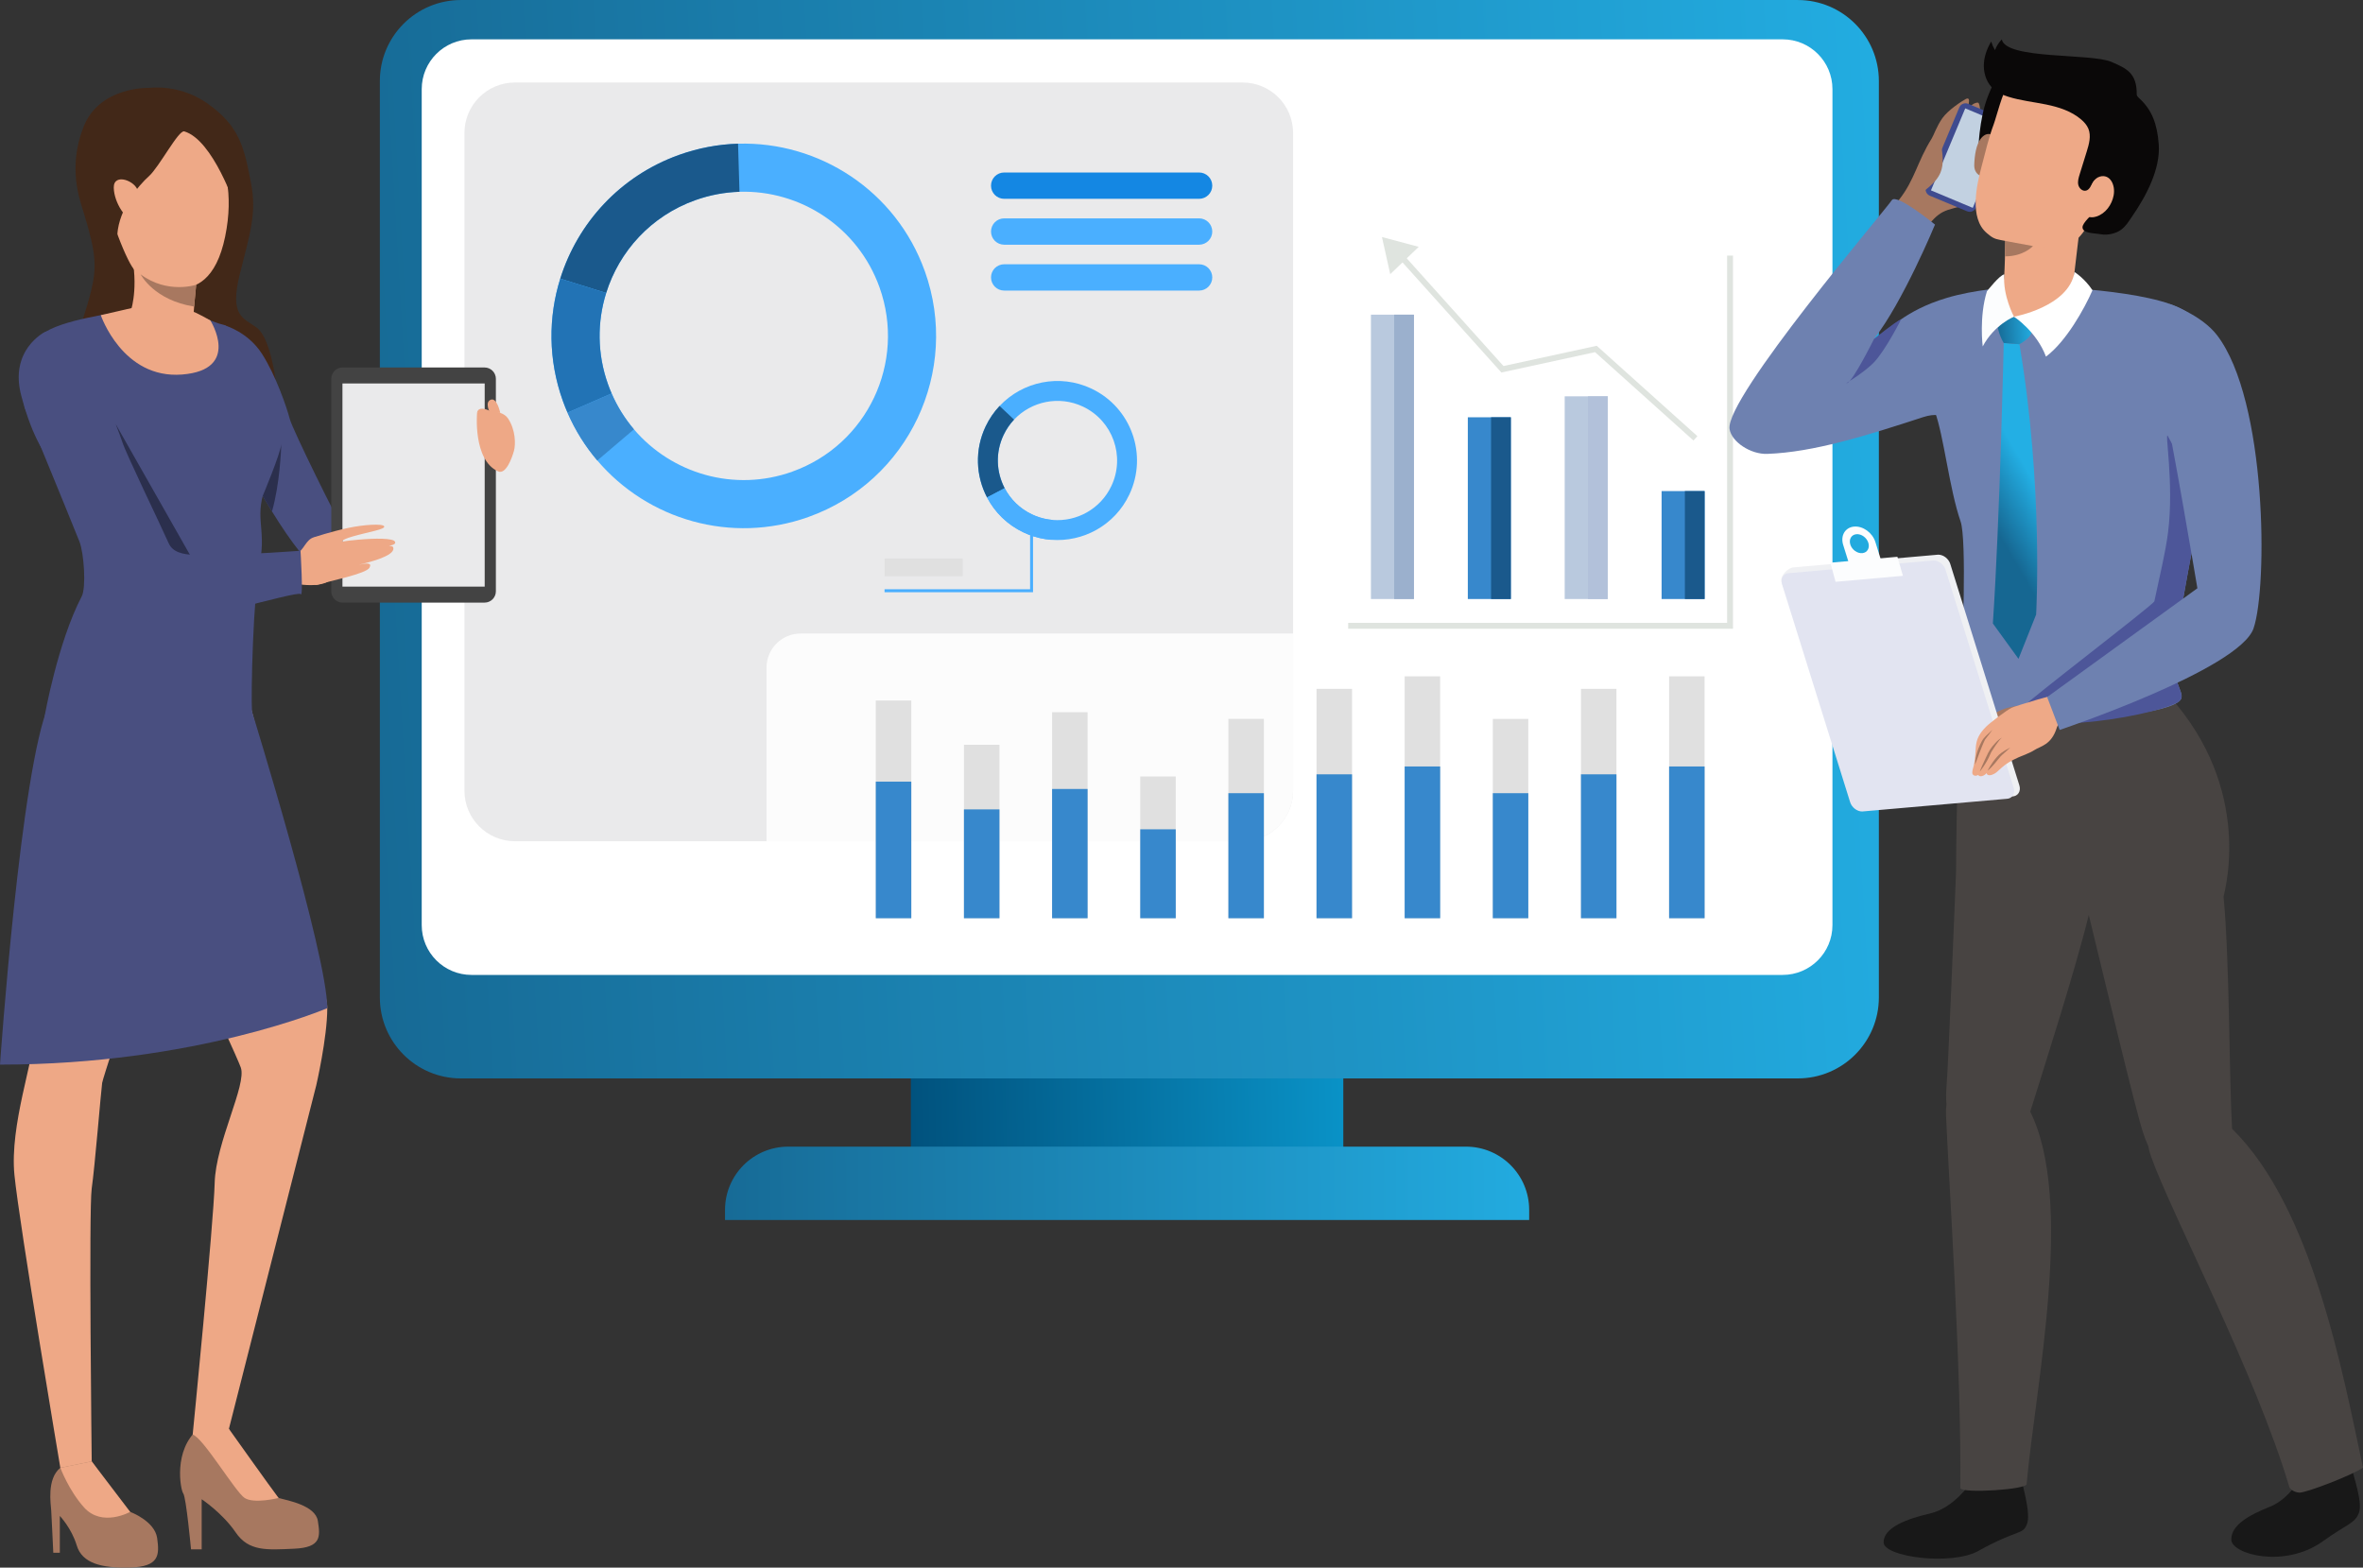 <?xml version="1.0" encoding="UTF-8"?>
<!DOCTYPE svg PUBLIC "-//W3C//DTD SVG 1.1//EN" "http://www.w3.org/Graphics/SVG/1.1/DTD/svg11.dtd">
<!-- Creator: CorelDRAW 2019 (64-Bit) -->
<svg xmlns="http://www.w3.org/2000/svg" xml:space="preserve" width="128.445mm" height="85.215mm" version="1.1" style="shape-rendering:geometricPrecision; text-rendering:geometricPrecision; image-rendering:optimizeQuality; fill-rule:evenodd; clip-rule:evenodd"
viewBox="0 0 1293.45 858.12"
 xmlns:xlink="http://www.w3.org/1999/xlink"
 xmlns:xodm="http://www.corel.com/coreldraw/odm/2003">
 <rect x="0" y="0" width="1293.45" height="858.12" fill="#333333" stroke="none"/>
 <defs>
  <style type="text/css">
   <![CDATA[
    .fil28 {fill:#FCFDFE;fill-rule:nonzero}
    .fil29 {fill:#EFF0F3;fill-rule:nonzero}
    .fil30 {fill:#E2E4F1;fill-rule:nonzero}
    .fil9 {fill:#DFE4DF;fill-rule:nonzero}
    .fil21 {fill:#C2D1E1;fill-rule:nonzero}
    .fil5 {fill:#B9C9DE;fill-rule:nonzero}
    .fil6 {fill:#B2C1DA;fill-rule:nonzero}
    .fil8 {fill:#9BB0CD;fill-rule:nonzero}
    .fil17 {fill:#97A8C9;fill-rule:nonzero}
    .fil22 {fill:#6E81B0;fill-rule:nonzero}
    .fil23 {fill:#4D5699;fill-rule:nonzero}
    .fil20 {fill:#3F4B8F;fill-rule:nonzero}
    .fil24 {fill:#0A0808;fill-rule:nonzero}
    .fil11 {fill:#1487E3;fill-rule:nonzero}
    .fil16 {fill:#181818;fill-rule:nonzero}
    .fil7 {fill:#1A598C;fill-rule:nonzero}
    .fil13 {fill:#2273B5;fill-rule:nonzero}
    .fil35 {fill:#2B2F4D;fill-rule:nonzero}
    .fil4 {fill:#3788CC;fill-rule:nonzero}
    .fil31 {fill:#422818;fill-rule:nonzero}
    .fil34 {fill:#434343;fill-rule:nonzero}
    .fil18 {fill:#484442;fill-rule:nonzero}
    .fil33 {fill:#494F80;fill-rule:nonzero}
    .fil12 {fill:#4AAFFF;fill-rule:nonzero}
    .fil19 {fill:#A77860;fill-rule:nonzero}
    .fil37 {fill:#A87860;fill-rule:nonzero}
    .fil36 {fill:#D1C0BA;fill-rule:nonzero}
    .fil14 {fill:#E0E0E0;fill-rule:nonzero}
    .fil10 {fill:#EAEAEB;fill-rule:nonzero}
    .fil32 {fill:#EEA886;fill-rule:nonzero}
    .fil25 {fill:#EEA987;fill-rule:nonzero}
    .fil15 {fill:#FCFCFC;fill-rule:nonzero}
    .fil2 {fill:white;fill-rule:nonzero}
    .fil27 {fill:url(#id0)}
    .fil0 {fill:url(#id1)}
    .fil1 {fill:url(#id2)}
    .fil26 {fill:url(#id3)}
    .fil3 {fill:url(#id4)}
   ]]>
  </style>
  <linearGradient id="id0" gradientUnits="userSpaceOnUse" x1="1092.44" y1="181.82" x2="1113.19" y2="180.43">
   <stop offset="0" style="stop-opacity:1; stop-color:#166792"/>
   <stop offset="1" style="stop-opacity:1; stop-color:#23AFE4"/>
  </linearGradient>
  <linearGradient id="id1" gradientUnits="userSpaceOnUse" x1="484.4" y1="605.3" x2="749.48" y2="599.43">
   <stop offset="0" style="stop-opacity:1; stop-color:#004E79"/>
   <stop offset="1" style="stop-opacity:1; stop-color:#0A96CB"/>
  </linearGradient>
  <linearGradient id="id2" gradientUnits="userSpaceOnUse" xlink:href="#id0" x1="158.72" y1="331.55" x2="1077.67" y2="277.11">
  </linearGradient>
  <linearGradient id="id3" gradientUnits="userSpaceOnUse" xlink:href="#id0" x1="1089.39" y1="284.86" x2="1116.58" y2="268.92">
  </linearGradient>
  <linearGradient id="id4" gradientUnits="userSpaceOnUse" xlink:href="#id0" x1="370.46" y1="650.22" x2="863.42" y2="646.52">
  </linearGradient>
 </defs>
 <g id="Слой_x0020_1">
  <g id="_1919138372192">
   <polygon class="fil0" points="735.29,633.22 498.59,633.22 498.59,569.54 735.29,569.54 "/>
   <path class="fil1" d="M984.09 590.33l-731.81 0c-24.5,0 -44.36,-19.86 -44.36,-44.36l0 -501.6c0,-24.5 19.86,-44.36 44.36,-44.36l731.81 0c24.5,0 44.36,19.87 44.36,44.36l0 501.6c0,24.5 -19.86,44.36 -44.36,44.36z"/>
   <path class="fil2" d="M975.78 533.68l-717.69 0c-15.05,0 -27.25,-12.2 -27.25,-27.26l0 -457.64c0,-15.05 12.2,-27.25 27.25,-27.25l717.69 0c15.06,0 27.26,12.2 27.26,27.25l0 457.64c0,15.06 -12.21,27.26 -27.26,27.26z"/>
   <path class="fil3" d="M837.03 667.82l-440.17 0 0 -5.54c0,-19.11 15.49,-34.6 34.6,-34.6l370.97 0c19.11,0 34.6,15.49 34.6,34.6l0 5.54z"/>
   <g>
    <g>
     <polygon class="fil4" points="933.06,327.91 909.52,327.91 909.52,268.82 933.06,268.82 "/>
     <polygon class="fil5" points="880.03,327.91 856.48,327.91 856.48,216.95 880.03,216.95 "/>
     <polygon class="fil4" points="826.99,327.91 803.45,327.91 803.45,228.42 826.99,228.42 "/>
     <polygon class="fil5" points="773.95,327.91 750.42,327.91 750.42,172.25 773.95,172.25 "/>
     <polygon class="fil6" points="880.03,327.91 869.22,327.91 869.22,216.95 880.03,216.95 "/>
     <polygon class="fil7" points="933.06,327.91 922.26,327.91 922.26,268.82 933.06,268.82 "/>
     <polygon class="fil8" points="773.95,327.91 763.15,327.91 763.15,172.25 773.95,172.25 "/>
     <polygon class="fil7" points="826.99,327.91 816.18,327.91 816.18,228.42 826.99,228.42 "/>
     <polygon class="fil9" points="737.96,344.17 948.6,344.17 948.6,139.92 945.39,139.92 945.39,340.96 737.96,340.96 "/>
     <polygon class="fil9" points="926.97,241.15 929.11,238.76 874.01,189.28 822.97,200.37 767.71,138.84 765.31,140.99 821.83,203.91 873.09,192.77 "/>
     <polygon class="fil9" points="760.98,150.08 776.57,135.13 756.45,129.75 "/>
    </g>
    <path class="fil10" d="M680.17 460.49l-398.31 0c-15.26,0 -27.63,-12.37 -27.63,-27.63l0 -360.07c0,-15.26 12.37,-27.63 27.63,-27.63l398.31 0c15.26,0 27.63,12.36 27.63,27.63l0 360.07c0,15.26 -12.37,27.63 -27.63,27.63z"/>
    <path class="fil11" d="M549.66 108.83l106.71 0c3.98,0 7.2,-3.22 7.2,-7.2 0,-3.97 -3.22,-7.2 -7.2,-7.2l-106.71 0c-3.98,0 -7.2,3.22 -7.2,7.2 0,3.98 3.22,7.2 7.2,7.2z"/>
    <path class="fil12" d="M549.66 133.95l106.71 0c3.98,0 7.2,-3.22 7.2,-7.2 0,-3.98 -3.22,-7.21 -7.2,-7.21l-106.71 0c-3.98,0 -7.2,3.22 -7.2,7.21 0,3.98 3.22,7.2 7.2,7.2z"/>
    <path class="fil12" d="M549.66 159.06l106.71 0c3.98,0 7.2,-3.22 7.2,-7.2 0,-3.98 -3.22,-7.2 -7.2,-7.2l-106.71 0c-3.98,0 -7.2,3.22 -7.2,7.2 0,3.97 3.22,7.2 7.2,7.2z"/>
    <path class="fil12" d="M433.7 258.17c-31.78,11.37 -66.04,1.11 -86.69,-23.16 -4.92,-5.79 -9.07,-12.37 -12.22,-19.65 -0.69,-1.6 -1.35,-3.24 -1.94,-4.92 -6.01,-16.79 -5.98,-34.28 -1.03,-50.08 7.14,-22.81 24.52,-42.11 48.75,-50.78 8,-2.86 16.15,-4.35 24.21,-4.6 33.27,-1 64.83,19.29 76.65,52.32 14.67,41.03 -6.69,86.18 -47.72,100.85zm72.52 -109.73c-15.76,-44.05 -57.86,-71.11 -102.23,-69.78 -10.75,0.33 -21.62,2.31 -32.3,6.13 -32.31,11.57 -55.49,37.31 -65.02,67.73 -6.6,21.08 -6.64,44.4 1.37,66.8 0.8,2.23 1.67,4.42 2.6,6.56 4.21,9.71 9.74,18.48 16.31,26.19 27.54,32.38 73.24,46.05 115.63,30.9 54.72,-19.57 83.22,-79.8 63.65,-134.53z"/>
    <path class="fil7" d="M331.81 160.37l-25.14 -7.85c9.53,-30.41 32.7,-56.16 65.02,-67.73 10.68,-3.82 21.55,-5.8 32.3,-6.13l0.78 26.33c-8.06,0.25 -16.21,1.74 -24.21,4.6 -24.24,8.66 -41.61,27.96 -48.75,50.78z"/>
    <path class="fil13" d="M334.79 215.37l-24.15 10.52c-0.93,-2.14 -1.8,-4.33 -2.6,-6.56 -8.01,-22.4 -7.97,-45.73 -1.37,-66.8l25.14 7.85c-4.95,15.8 -4.98,33.29 1.03,50.08 0.6,1.68 1.25,3.31 1.94,4.92z"/>
    <path class="fil4" d="M326.94 252.08c-6.56,-7.71 -12.09,-16.48 -16.31,-26.19l24.15 -10.52c3.15,7.28 7.3,13.86 12.22,19.65l-20.06 17.06z"/>
    <path class="fil12" d="M608.34 266.04c-5.98,12.63 -18.99,19.65 -32.14,18.58 -3.12,-0.26 -6.26,-0.96 -9.32,-2.17 -0.67,-0.27 -1.34,-0.56 -2,-0.87 -6.67,-3.15 -11.78,-8.28 -14.95,-14.34 -4.59,-8.76 -5.15,-19.49 -0.59,-29.11 1.5,-3.17 3.45,-6 5.73,-8.42 9.44,-10.02 24.6,-13.33 37.73,-7.12 16.29,7.71 23.25,27.17 15.54,43.46zm-10.88 -53.3c-17.5,-8.28 -37.73,-3.88 -50.32,9.5 -3.04,3.23 -5.64,7 -7.65,11.23 -6.07,12.84 -5.32,27.15 0.79,38.83 4.23,8.1 11.04,14.93 19.95,19.14 0.88,0.42 1.77,0.8 2.67,1.16 4.07,1.61 8.26,2.56 12.43,2.88 17.53,1.42 34.89,-7.94 42.85,-24.78 10.28,-21.73 1,-47.68 -20.73,-57.96z"/>
    <path class="fil7" d="M549.93 267.23l-9.65 5.06c-6.12,-11.68 -6.86,-25.99 -0.79,-38.83 2.01,-4.23 4.61,-8 7.65,-11.23l7.93 7.46c-2.28,2.43 -4.23,5.25 -5.73,8.42 -4.56,9.62 -4,20.35 0.59,29.11z"/>
    <path class="fil12" d="M566.89 282.45l-3.99 10.14c-0.9,-0.36 -1.79,-0.74 -2.67,-1.16 -8.9,-4.21 -15.71,-11.04 -19.95,-19.14l9.65 -5.06c3.17,6.07 8.28,11.19 14.95,14.34 0.66,0.32 1.33,0.6 2,0.87z"/>
    <path class="fil12" d="M575.33 295.48c-4.17,-0.33 -8.37,-1.28 -12.43,-2.88l3.99 -10.14c3.05,1.21 6.2,1.91 9.32,2.17l-0.87 10.85z"/>
    <polygon class="fil12" points="565.46,324.18 484.18,324.18 484.18,322.56 563.85,322.56 563.85,288.12 565.46,288.12 "/>
    <polygon class="fil14" points="484.18,315.43 526.97,315.43 526.97,305.74 484.18,305.74 "/>
    <path class="fil15" d="M680.17 460.49l-260.59 0 0 -95.04c0,-10.3 8.36,-18.66 18.66,-18.66l269.56 0 0 86.07c0,15.26 -12.37,27.63 -27.63,27.63z"/>
    <g>
     <polygon class="fil14" points="479.39,502.64 498.82,502.64 498.82,383.48 479.39,383.48 "/>
     <polygon class="fil14" points="527.64,502.64 547.08,502.64 547.08,407.69 527.64,407.69 "/>
     <polygon class="fil14" points="575.89,502.64 595.32,502.64 595.32,389.87 575.89,389.87 "/>
     <polygon class="fil14" points="624.14,502.64 643.57,502.64 643.57,425.05 624.14,425.05 "/>
     <polygon class="fil14" points="672.39,502.64 691.82,502.64 691.82,393.53 672.39,393.53 "/>
     <polygon class="fil14" points="817.13,502.64 836.56,502.64 836.56,393.53 817.13,393.53 "/>
     <polygon class="fil14" points="720.63,502.64 740.07,502.64 740.07,377.08 720.63,377.08 "/>
     <polygon class="fil14" points="865.38,502.64 884.81,502.64 884.81,377.08 865.38,377.08 "/>
     <polygon class="fil14" points="768.88,502.64 788.31,502.64 788.31,370.23 768.88,370.23 "/>
     <polygon class="fil14" points="913.63,502.64 933.06,502.64 933.06,370.23 913.63,370.23 "/>
     <polygon class="fil4" points="479.39,502.64 498.82,502.64 498.82,427.88 479.39,427.88 "/>
     <polygon class="fil4" points="527.64,502.64 547.08,502.64 547.08,443.07 527.64,443.07 "/>
     <polygon class="fil4" points="575.89,502.64 595.32,502.64 595.32,431.89 575.89,431.89 "/>
     <polygon class="fil4" points="624.14,502.64 643.57,502.64 643.57,453.97 624.14,453.97 "/>
     <polygon class="fil4" points="672.39,502.64 691.82,502.64 691.82,434.19 672.39,434.19 "/>
     <polygon class="fil4" points="817.13,502.64 836.56,502.64 836.56,434.19 817.13,434.19 "/>
     <polygon class="fil4" points="720.63,502.64 740.07,502.64 740.07,423.87 720.63,423.87 "/>
     <polygon class="fil4" points="865.38,502.64 884.81,502.64 884.81,423.87 865.38,423.87 "/>
     <polygon class="fil4" points="768.88,502.64 788.31,502.64 788.31,419.57 768.88,419.57 "/>
     <polygon class="fil4" points="913.63,502.64 933.06,502.64 933.06,419.57 913.63,419.57 "/>
    </g>
   </g>
  </g>
  <g id="_1919138397024">
   <path class="fil16" d="M1260.36 807.14c0,0 -6.54,13.12 -17.7,17.58 -11.94,4.77 -21.5,10.26 -21.29,18.16 0.22,7.91 29.17,15.91 50.23,0.74 13.31,-9.58 17.53,-9.62 19.66,-15.66 2.14,-6.02 -3.71,-21.7 -3.63,-23.6 0.1,-2.34 -27.27,2.78 -27.27,2.78z"/>
   <path class="fil16" d="M1078.64 811.8c0,0 -9.16,13.7 -22.01,16.65 -12.85,2.96 -25.5,7.67 -25.59,15.78 -0.1,8.1 37.15,12.95 51.85,4.77 21.94,-12.21 24.17,-8.52 26.6,-14.62 2.42,-6.1 -2.93,-22.41 -2.76,-24.34 0.19,-2.39 -28.09,1.75 -28.09,1.75z"/>
   <path class="fil17" d="M1032.05 430.41l-6 -48.26c0,-0.92 0.12,-1.83 0.35,-2.68l13.87 -1.37c-4.69,0.94 -8.23,5.09 -8.23,10.05l0 42.26z"/>
   <path class="fil18" d="M1217.11 490.83c3.69,-14.61 14.11,-74.17 -44.73,-124.4 0,0 -36.23,14.43 -65.24,16.17 -22.84,1.37 -34.44,-0.73 -34.44,-0.73 0,0 -1.92,62.1 -2.01,95.67 -1.59,38.26 -4.09,102.46 -5.22,117.45 -0.26,3.5 -0.26,6.66 -0.03,9.52 -0.23,1.85 -0.32,3.86 -0.23,6.05 1.4,33.49 8.55,139.38 7.81,204.15 1.46,2.9 36.91,0.68 36.31,-2.42 4.63,-52.16 26.42,-154.64 1.98,-203.77 8.1,-25.97 24.52,-77.03 32.04,-107.67 9.43,38.67 25.05,104.58 29.65,118.97 0.89,2.77 1.86,5.26 2.9,7.5 0.32,1.8 0.82,3.72 1.54,5.76 11.22,31.59 57.41,119.12 75.79,181.23 0,0 1.69,2.55 5.39,2.76 3.49,0.19 28.54,-9.36 34.83,-13.67 -10.96,-51.28 -27.53,-142.27 -71.66,-185.49 -1.65,-27.85 -1.32,-92.49 -4.67,-127.08z"/>
   <path class="fil19" d="M1036.06 113.2c1.23,-1.3 2.46,-2.6 3.56,-4.01 8.56,-10.95 9.81,-20.66 17.75,-33.38 1.14,-1.83 2.73,-6.68 5.77,-11.04 3.16,-4.55 10.87,-9.51 12.87,-10.56 3.72,-1.94 0.53,6.23 0.53,6.23 0,0 3.15,-4.56 6.19,-4.24 1.19,0.13 1.4,7.1 1.41,8.29 0.15,9.57 -2.1,19.17 -6.51,27.67 -1.02,1.99 -2.2,4.04 -2.21,6.28 2.82,-0.06 5.19,-2.01 7.48,-3.68 2.28,-1.67 5.14,-3.19 7.81,-2.28 -0.37,1.14 -0.94,2.2 -1.51,3.26 -3.38,6.36 -7.18,13.12 -13.68,16.2 -3.89,1.85 -8.38,2.17 -12.17,4.19 -6.85,3.64 -10.18,12.08 -17.14,15.52l-10.15 -18.47z"/>
   <path class="fil20" d="M1076.74 115.66l-20.42 -8.54c-1.9,-0.8 -2.8,-2.98 -2.01,-4.89l18.15 -43.39c0.79,-1.9 2.98,-2.8 4.89,-2.01l20.42 8.54c1.9,0.8 2.8,2.99 2.01,4.89l-18.15 43.39c-0.8,1.9 -2.99,2.81 -4.89,2.01z"/>
   <polygon class="fil21" points="1079.85,113.79 1056.96,104.21 1075.73,59.32 1098.62,68.9 "/>
   <path class="fil22" d="M1098.62 157.51c0,0 -17.48,0.9 -33.08,5.58 -23.54,7.07 -31.63,17.98 -39.77,22.47 15.79,-20.07 33.41,-62.62 33.41,-62.62 0,0 -21.24,-17.45 -23.68,-13.32 -2.45,4.13 -91.57,108.42 -88.77,125.31 1.15,6.96 11.47,13.84 20.59,13.53 25.27,-0.87 54.62,-10.06 85.39,-20.13 13.52,-4.42 17.69,5.11 17.69,5.11l28.22 -75.94z"/>
   <path class="fil23" d="M1025.78 185.57c0,0 -11.23,22.63 -14.6,24.1 -3.37,1.48 8.18,-4.71 14.51,-11.24 6.32,-6.53 14.97,-23.67 14.97,-23.67 -3.31,1.36 -14.88,10.8 -14.88,10.8z"/>
   <path class="fil19" d="M1061 75.95c1.09,0.78 1.38,2.24 1.59,3.56 0.78,5.01 1.52,10.32 -0.43,15 -1.27,3.03 -3.56,5.52 -6.04,7.68 -2.8,2.45 -5.89,4.56 -9.18,6.28l14.07 -32.53z"/>
   <path class="fil24" d="M1099.17 38.31c-5.95,1.72 -9.1,9.4 -11.13,14.66 -2.43,6.34 -3.66,13.08 -4.45,19.79 -0.56,4.67 -0.89,9.6 0.97,13.92 0.95,2.21 2.42,4.14 3.88,6.05 0.83,1.09 1.68,2.19 2.8,2.96 1.13,0.76 2.6,1.15 3.87,0.66 1.86,-0.72 2.6,-2.89 3.13,-4.81 3.44,-12.49 7.18,-25.13 14.24,-36.01l-13.32 -17.22z"/>
   <path class="fil19" d="M1092.57 77.88c-0.12,-3.98 -4.31,-6.57 -7.94,-2.46 -3,3.41 -3.8,9.88 -3.97,14.67 -0.2,5.73 4.23,6.85 7.89,7.66l4.02 -19.87z"/>
   <path class="fil22" d="M1052.8 178.05c7.35,-8.43 30.66,-22.32 61.84,-21.33 21.47,0.68 79.96,4.22 86.49,18.59 3.34,7.34 6.93,82.55 2.04,108.49 -3.68,19.49 -13.09,67.8 -13.09,79.46 0,11.66 6.26,16.66 3.34,20.04 -6.55,7.58 -51.3,10.76 -72.31,10.76 -18.7,0 -50.52,-4.98 -52.14,-10.97 -2.4,-8.89 3.65,-8.56 4.47,-17.88 0.82,-9.33 3.18,-69.84 -0.25,-79.74 -6.19,-17.88 -9.2,-47.04 -14.12,-60.26 -3.74,-10.04 -13.62,-38.71 -6.27,-47.14z"/>
   <path class="fil23" d="M1186.73 238.89c2.23,4.64 17.37,28.98 17.37,28.98l0.61 2.91c-0.37,5.04 -0.87,9.48 -1.53,13.01 -3.68,19.49 -13.09,67.8 -13.09,79.46 0,11.66 6,16.44 3.34,20.04 -5.16,6.99 -89.54,22.72 -85.4,3.19 0.38,-1.76 70.82,-55.51 71.21,-57.32 3.24,-15.43 6.08,-26.54 7.5,-37.79 3.43,-27.07 -2.23,-57.12 0,-52.48z"/>
   <path class="fil25" d="M1097.65 129.81c0,0 -0.2,24.46 -1.19,25.45 -0.98,0.99 -5.82,3.27 -5.82,3.27 0,0 3.45,21.27 8.77,19.69 5.33,-1.58 40.51,-19.34 40.51,-19.34 0,0 -4.99,-2.04 -4.99,-4 0,-1.97 4.74,-40.45 4.74,-40.45l-42.03 15.39z"/>
   <path class="fil25" d="M1122.09 40.95c-5.13,1.4 -18.64,-1.4 -22.37,4.19 -3.73,5.59 -6.99,19.11 -8.39,22.84 -2.79,7.42 -4.6,15.35 -6.62,23.01 -2.64,9.97 -6.98,28.24 2.78,36.57 2.8,2.39 4.05,3.19 7.52,3.82 4.61,0.83 9.21,1.78 13.83,2.61 7.15,1.28 15.08,2.79 22.2,0.47 9.5,-3.08 14.71,-16.14 17.15,-25.01l13.98 -50.8 -40.08 -17.71z"/>
   <path class="fil26" d="M1096.79 187.76c0,0 -2.05,95.46 -5.94,153.53l14.03 19.36 9.65 -24.25c0,0 4.07,-70.04 -9.13,-147.98l-8.61 -0.66z"/>
   <path class="fil27" d="M1093.55 179.38l0.33 1.31c0.62,2.48 1.6,4.86 2.9,7.07l8.61 0.66c0,0 5.86,-3.07 6.64,-6.36 0.78,-3.3 -9.62,-8.7 -9.62,-8.7l-1.26 0.49c-2.91,1.15 -5.49,2.99 -7.5,5.39l-0.11 0.13z"/>
   <path class="fil2" d="M1135.55 148.91c0,0 5.51,3.42 9.83,9.97 -4.43,10.13 -14.45,28.13 -25.47,36.33 -5.15,-13.82 -17.48,-21.85 -17.48,-21.85 0,0 30.04,-5.35 33.13,-24.45z"/>
   <path class="fil28" d="M1102.42 173.36c0,0 -10.75,4.26 -17.13,16.28 0,0 -2.06,-16.26 2.32,-30.22 0,0 7.06,-9.03 9.5,-9.21 -1.01,11.5 5.3,23.15 5.3,23.15z"/>
   <path class="fil19" d="M1103.77 386.48c-10.67,1.61 -14.61,5.57 -20.62,11.52 -0.49,0.49 -1.01,1.09 -0.91,1.78 0.15,0.85 1.14,1.22 2,1.37 4.96,0.79 5.76,-2.38 10.39,-4.31 3.13,-1.31 6.23,-2.66 9.35,-4.02l-0.2 -6.33z"/>
   <path class="fil29" d="M1067.54 308.73l37.81 121.18c1.02,3.26 -0.83,6.06 -4,6.08l-78.9 6.92c-2.83,0.02 -5.7,-2.2 -6.61,-5.09l-40.65 -119.34c-1.02,-3.25 3.67,-7.9 6.84,-7.92l78.9 -6.93c2.83,-0.02 5.71,2.2 6.61,5.1z"/>
   <path class="fil30" d="M1064.95 311.89l37.28 119.32c1.02,3.25 -0.83,6.06 -4,6.08l-78.9 6.92c-2.83,0.02 -5.7,-2.2 -6.61,-5.1l-37.28 -119.31c-1.02,-3.25 0.83,-6.06 4,-6.08l78.9 -6.92c2.83,-0.02 5.7,2.2 6.61,5.1z"/>
   <polygon class="fil28" points="1001.93,308.01 1004.73,318.48 1041.63,315.21 1038.59,304.8 "/>
   <path class="fil28" d="M1012.82 298.06c-0.89,-2.86 0.6,-5.39 3.32,-5.63 2.72,-0.26 5.66,1.86 6.55,4.72 0.9,2.86 -0.59,5.39 -3.32,5.64 -2.72,0.25 -5.66,-1.86 -6.56,-4.72zm-3.9 0.24c0.76,2.44 3.69,11.84 3.69,11.84l17.61 -1.63 -3.69 -11.83c-1.6,-5.1 -6.82,-8.87 -11.69,-8.42 -4.87,0.45 -7.52,4.95 -5.92,10.05z"/>
   <path class="fil25" d="M1133.83 378.02c-8.27,1.72 -30.33,8.3 -32.65,9.4 -2.77,1.3 -11.9,8.22 -14.06,10.39 -8.3,8.33 -4.05,12.21 -7.32,23.5 -0.17,0.58 -0.21,1.18 -0.21,1.78 -0.01,1.19 1.59,2.2 3.19,1.1 0.87,1.46 3.43,0.56 4.67,-1.03 -0.03,1.13 1.55,1.84 4.1,0.43 1.36,-0.76 1.12,-0.69 4.29,-3.52 2.27,-2.02 4.9,-3.63 8.98,-5.47 2.74,-1.24 6.24,-2.35 8.75,-4 3.36,-2.21 9.33,-2.72 12.28,-12.3 0.65,-2.12 2.73,-3.42 4.6,-4.6 4.5,-2.82 8.99,-5.64 13.49,-8.46l-10.12 -7.25z"/>
   <path class="fil22" d="M1184.69 222.78c3.52,12.52 18.11,99.24 18.11,99.24l-82.24 59.56 6.85 17.99c0,0 98.39,-33.03 106.14,-55.62 7.75,-22.58 7.4,-124.59 -19.93,-160.38 -8.7,-11.39 -26.13,-17.14 -26.13,-17.14l-2.8 56.36z"/>
   <path class="fil19" d="M1100.35 409.24c0,0 -0.82,0.76 -2.06,1.89 -1.28,1.13 -2.94,2.43 -4.26,4.19 -1.37,1.69 -2.75,3.44 -3.95,4.63 -1.17,1.22 -2.1,1.89 -2.1,1.89 0,0 2.01,-4.01 5.01,-7.41 1.44,-1.77 3.51,-3 4.88,-3.86 1.49,-0.8 2.47,-1.33 2.47,-1.33z"/>
   <path class="fil19" d="M1095.82 403.79c0,0 -1.12,0.87 -2.29,2.61 -0.64,0.82 -1.34,1.82 -2.04,2.92 -0.36,0.54 -0.72,1.1 -1.09,1.67 -0.38,0.62 -0.67,1.06 -0.92,1.75 -2.18,5.29 -5.82,9.68 -5.82,9.68 0,0 0.47,-1.35 1.33,-3.27 0.84,-1.94 2.07,-4.44 3.24,-6.96 1.34,-2.71 3.27,-4.72 4.75,-6.28 1.54,-1.51 2.85,-2.12 2.85,-2.12z"/>
   <path class="fil19" d="M1090.62 399.39c0,0 -0.71,1.19 -1.99,2.79 -0.61,0.82 -1.43,1.71 -2.1,2.73 -0.54,0.98 -1.05,2.35 -1.57,3.55 -1.02,2.49 -1.95,5.01 -2.67,6.92 -0.7,1.91 -1.22,3.19 -1.22,3.19 0,0 -0.02,-1.39 0.36,-3.43 0.34,-2.04 1.12,-4.72 2.29,-7.22 0.62,-1.27 1.13,-2.43 1.99,-3.6 0.87,-1.02 1.71,-1.85 2.48,-2.54 1.53,-1.36 2.43,-2.38 2.43,-2.38z"/>
   <path class="fil24" d="M1153.43 100.65c-3.23,-1.89 -5.69,-3.87 -7.8,-0.79 -1.11,1.64 -1.78,3.9 -3.68,4.46 -1.9,0.56 -3.85,-1.14 -4.32,-3.05 -0.47,-1.92 0.13,-3.92 0.71,-5.79 1.29,-4.17 2.59,-8.33 3.88,-12.5 1.27,-4.08 2.53,-8.56 0.91,-12.52 -0.82,-2 -2.31,-3.65 -3.94,-5.05 -5.34,-4.58 -12.3,-6.8 -19.19,-8.21 -6.89,-1.41 -13.94,-2.12 -20.65,-4.23 -2.82,-0.89 -5.61,-2.05 -7.87,-3.96 -3.64,-3.09 -5.52,-7.95 -5.58,-12.72 -0.05,-4.77 1.59,-9.46 4.03,-13.56 0.51,1.64 1.2,3.23 2.07,4.71 0.83,-2.19 2.12,-4.22 3.75,-5.9 2.01,11.19 49.13,7.46 60.14,12.39 7.63,3.42 13.94,5.66 13.71,18.02 0.22,0.8 0.88,1.4 1.5,1.97 6.76,6.21 9.68,13.76 10.54,24.98 1.04,13.72 -6.96,28.59 -14.79,39.91 -1.97,2.84 -3.07,4.86 -5.82,6.96 -2.75,2.09 -7.55,3.12 -10.95,2.48 -3.4,-0.65 -10.09,-0.36 -10.16,-3.82 -0.05,-2.48 5.24,-6.89 6.71,-8.88l6.79 -14.87z"/>
   <path class="fil25" d="M1141.09 113.62c0,0 -0.56,2.3 0.88,4.11 1.26,1.59 3.82,1.36 5.58,0.79 5.01,-1.62 8.46,-6.49 9.4,-11.53 1.12,-5.94 -2.07,-11.87 -7.51,-10.33 -3.18,0.9 -5.16,4.51 -5.12,7.81l-3.22 9.15z"/>
   <path class="fil19" d="M1097.68 131.91l15.12 2.78c0,0 -5.04,5.65 -15.31,5.65l0.2 -8.43z"/>
  </g>
  <g id="_1919138374304">
   <path class="fil31" d="M81.68 48.09c0,0 -27.28,-0.92 -35.98,21.43 -8.71,22.35 -2.13,39.5 0.35,47.65 6.48,21.26 7.01,28.98 3.88,41.81 -2.79,11.38 -5.34,17.26 -8.56,27.88 -3.21,10.64 2.15,9.46 2.62,10.24 0.47,0.77 106.8,10.59 106.8,10.59 0,0 -2.85,-23.03 -10.33,-28.38 -7.49,-5.34 -14.88,-6.43 -9.19,-29.23 5.7,-22.8 9.31,-33.37 6.12,-49.9 -3.7,-19.15 -6.03,-31.11 -24.03,-43.68 -10.85,-7.57 -23.07,-9.25 -31.67,-8.41z"/>
   <path class="fil19" d="M50.21 799.97c0,0 15,22.27 21.04,27.64 0,0 13.43,4.93 14.77,14.33 1.34,9.41 1.13,15.67 -14.77,16.13 -15.89,0.44 -26.31,-2.42 -29.23,-12.04 -2.91,-9.64 -9.27,-16.18 -9.27,-16.18l0 20.15 -3.58 0c0,0 -0.9,-19.48 -1.13,-23.07 -0.21,-3.58 -2.56,-17.35 4.99,-23.46 7.54,-6.09 17.18,-3.52 17.18,-3.52z"/>
   <path class="fil19" d="M125.3 782.17c0,0 2.59,6.14 7.5,12.55 3.6,4.68 14.77,23.95 19.7,25.29 4.92,1.34 20.14,4.03 21.48,12.53 1.34,8.51 2.03,14.56 -12.98,15.23 -15,0.67 -24.85,1.56 -32.02,-8.96 -7.17,-10.52 -18.58,-18.13 -18.58,-18.13l0 27.45 -5.83 0c0,0 -2.68,-28.57 -4.25,-30.59 -1.55,-2.01 -5.6,-23.95 8.29,-35.37 13.87,-11.42 16.68,0 16.68,0z"/>
   <path class="fil32" d="M40.13 370.02c0,0 -16.85,25.07 -21.99,54.28 -5.14,29.22 0.96,126.85 0.73,141.28 -0.22,14.44 -13.65,50.37 -10.97,77.57 2.69,27.2 25.13,160.34 25.13,160.34l17.18 -3.52c0,0 -1.68,-138.02 0,-149.44 1.68,-11.42 5.05,-53.03 5.71,-57.74 0.67,-4.7 42.64,-128.15 42.64,-149.21 0,-21.05 -12.76,-107.92 -58.44,-73.56z"/>
   <path class="fil32" d="M135.29 379.65c0,0 31.12,118.77 34.81,135.22 3.69,16.45 9.04,30.02 9.04,37.01 0,16.21 -6.03,42.24 -6.03,42.24l-47.81 188.05 -19.83 3.13c0,0 11.47,-115.57 12.04,-137.74 0.57,-22.22 17.67,-53.77 14.3,-63.18 -3.35,-9.4 -54.06,-117.87 -54.06,-117.87 0,0 -38.39,-121.34 57.54,-86.86z"/>
   <path class="fil32" d="M71.25 827.61c0,0 -15.35,8.59 -25.25,-2.44 -8.35,-9.3 -12.96,-21.68 -12.96,-21.68l17.18 -3.52 21.04 27.64z"/>
   <path class="fil32" d="M152.5 820c0,0 -13.43,3.36 -18.58,0 -5.15,-3.35 -22.65,-32.94 -28.45,-34.71 0,0 5.61,-11.41 19.83,-3.13 0,0 23.39,32.91 27.2,37.84z"/>
   <path class="fil33" d="M179.14 551.88c0,0 -71.98,30.9 -179.14,30.9 0,0 11.28,-162.38 26.86,-197.35 15.58,-34.97 110.91,3.53 110.91,3.53 0,0 41.37,133.62 41.37,162.91z"/>
   <path class="fil33" d="M260.1 316.64c0,0 -65.65,5.65 -81.89,-1.58 -8.13,-3.62 -19.15,-18.62 -29.32,-35.07 -1.73,-2.81 -3.43,-5.65 -5.1,-8.47 -12.44,-21.21 -22.49,-42.02 -22.49,-42.02 0,0 -30.03,-37.79 1.93,-51.29 0,0 12.41,3.45 20.11,15.39 7.71,11.93 13.75,29.83 15.27,35.73 1.53,5.9 27.23,57.82 28.83,59.28 1.61,1.47 17.77,0.49 30.22,1.67 20.32,1.9 41.73,3.03 41.73,3.03l0.7 23.33z"/>
   <path class="fil33" d="M146.43 263.92c-8.08,18.69 -0.46,24.93 -4.16,43.62 -3.69,18.69 -5,71.95 -4.32,82.33 0.7,10.39 -92.05,21.07 -113.52,2.13 0,0 7.15,-40.4 20.29,-65.52 2.51,-4.76 1.3,-23.56 -1.24,-30.03 -0.78,-1.97 -3.88,-9.61 -7.82,-19.27l-0.01 -0.03c-4.11,-10.03 -9.11,-22.26 -13.33,-32.55 -5,-12.2 -8.9,-21.7 -8.9,-21.7 0,0 -3.21,-30.09 9.29,-39.77 10.86,-8.43 40.42,-11.43 45.72,-13.28 5.31,-1.84 20.76,-2.64 31.62,-1.03 0,0 16.61,7.85 22.38,9 5.77,1.15 28.16,30.23 32.08,40.86 3.92,10.61 0,26.54 -8.08,45.24z"/>
   <path class="fil32" d="M107.98 149.64c0,0 -3.33,30.49 -2.63,40.42 0,0 -13.89,16.87 -33.53,-20.63 0,0 4.88,-15.04 -1.33,-36.1 -6.22,-21.07 37.49,16.3 37.49,16.3z"/>
   <path class="fil32" d="M55.17 172.52c0,0 11.88,35.08 44.5,32.5 32.61,-2.58 15.46,-29.63 15.46,-29.63 0,0 -8.13,-4.66 -10.41,-5.1 -2.3,-0.44 -32.37,-1.72 -32.37,-1.72l-17.18 3.94z"/>
   <path class="fil34" d="M265.24 329.87l-77.73 0c-3.41,0 -6.17,-2.76 -6.17,-6.17l0 -116.35c0,-3.41 2.76,-6.19 6.17,-6.19l77.73 0c3.42,0 6.19,2.78 6.19,6.19l0 116.35c0,3.41 -2.77,6.17 -6.19,6.17z"/>
   <polygon class="fil10" points="187.45,321.12 265.31,321.12 265.31,209.91 187.45,209.91 "/>
   <path class="fil32" d="M158.85 303.58c0,0 2.95,0.06 4.88,-1.41 3.34,-2.52 4.55,-8.72 10.44,-8.28 5.91,0.46 8.64,18.96 7.17,22.46 -1.48,3.5 -9.68,5.25 -21.78,2.83 -12.1,-2.4 -0.71,-15.61 -0.71,-15.61z"/>
   <path class="fil32" d="M172.16 294.03c0,0 8.47,-2.88 18.26,-5 8.59,-1.86 18.84,-2.47 19.84,-0.98 1.11,1.66 -8.36,3.08 -16.79,5.49 -7.74,2.19 -5.89,3 -5.89,3 0,0 -0.51,-0.27 8.33,-1.09 9.5,-0.88 19.3,-0.87 20.26,1.03 0.47,0.92 0.15,1.55 -3.28,2.42 2.07,-0.09 2.36,0.43 2.44,1.26 0.4,4.28 -13.47,7.69 -18.98,9.04 4.23,-1 7.43,-1.31 5.9,1.56 -1.74,3.28 -21.54,7.25 -28.51,9.33 -7.62,2.27 -1.6,-26.06 -1.6,-26.06z"/>
   <path class="fil32" d="M261.16 225.88c0,0 12.8,-2.98 16.92,3.18 4.12,6.17 4.27,14.12 3.24,17.79 -1.03,3.66 -4.35,13.12 -8.68,11.18 -13.9,-6.23 -11.49,-32.15 -11.49,-32.15z"/>
   <path class="fil32" d="M273.83 226.01c0,0 -1.79,-8.66 -5.26,-7.18 -3.46,1.47 -0.34,7.19 -0.34,7.19l5.6 -0.01z"/>
   <path class="fil32" d="M261.16 225.88c0,0 0.2,-4.95 9.15,0.15 8.96,5.09 -9.15,-0.15 -9.15,-0.15z"/>
   <path class="fil35" d="M143.79 271.5c0,0 9.77,-23.21 10.18,-28.43 -0.09,3.09 -0.79,21.87 -5.09,36.91 -1.73,-2.81 -3.43,-5.65 -5.1,-8.47l0 -0.01z"/>
   <path class="fil36" d="M153.98 243.07c0,-0.3 0.01,-0.45 0.01,-0.45 0,0.12 0,0.27 -0.01,0.45z"/>
   <path class="fil35" d="M103.91 303.6l-40.66 -71.59c0,0 14.2,71.41 24.96,73.82 10.75,2.4 15.7,-2.23 15.7,-2.23z"/>
   <path class="fil33" d="M24.43 181.82c0,0 -19.51,9.72 -12.77,34.85 6.72,25.13 13.41,32.35 19.83,41.76 6.07,8.87 18.45,32.77 19.97,35.45 1.51,2.68 16.42,41.69 30.11,46.12 13.75,4.45 81.48,-17.12 83.01,-14.76 1.53,2.35 -0.09,-23.76 -0.09,-23.76 0,0 -31.47,2.32 -38.42,1.85 -11.27,-0.76 -29.37,3.84 -33.72,-5.92 -5.11,-11.48 -23.44,-49.2 -25.38,-55.42 -1.93,-6.22 -24.45,-66.56 -42.54,-60.17z"/>
   <path class="fil25" d="M102.94 62.4c0,0 30.09,19.65 20.3,67.12 -9.78,47.47 -45.3,21.37 -49.15,18.68 -3.86,-2.68 -15.79,-32.41 -16.25,-45.37 -0.45,-12.2 -6.82,-61.14 45.1,-40.43z"/>
   <path class="fil31" d="M100.87 71.92c-3.14,-0.92 -13.72,19.54 -19.42,24.6 -5.7,5.04 -16.18,17.73 -17.22,31.61 -1.02,13.89 -12.75,-30.35 -8.68,-46.76 4.05,-16.43 9.46,-40.5 46.12,-21.4 36.67,19.09 27.19,53.23 27.19,53.23 0,0 -12.13,-36.59 -27.99,-41.28z"/>
   <path class="fil25" d="M75.46 104.69c-0.96,-5.61 -13.36,-10.36 -13.19,-1.92 0.19,8.44 7.03,18.18 10.91,17.56 3.86,-0.62 3.18,-10.45 2.28,-15.65z"/>
   <path class="fil37" d="M76.98 150.17c0.23,0.41 7.38,14.17 29.28,17.65 0.49,-5.37 1.17,-11.94 1.17,-11.94 0,0 -15.77,5.3 -30.45,-5.7z"/>
  </g>
 </g>
</svg>
